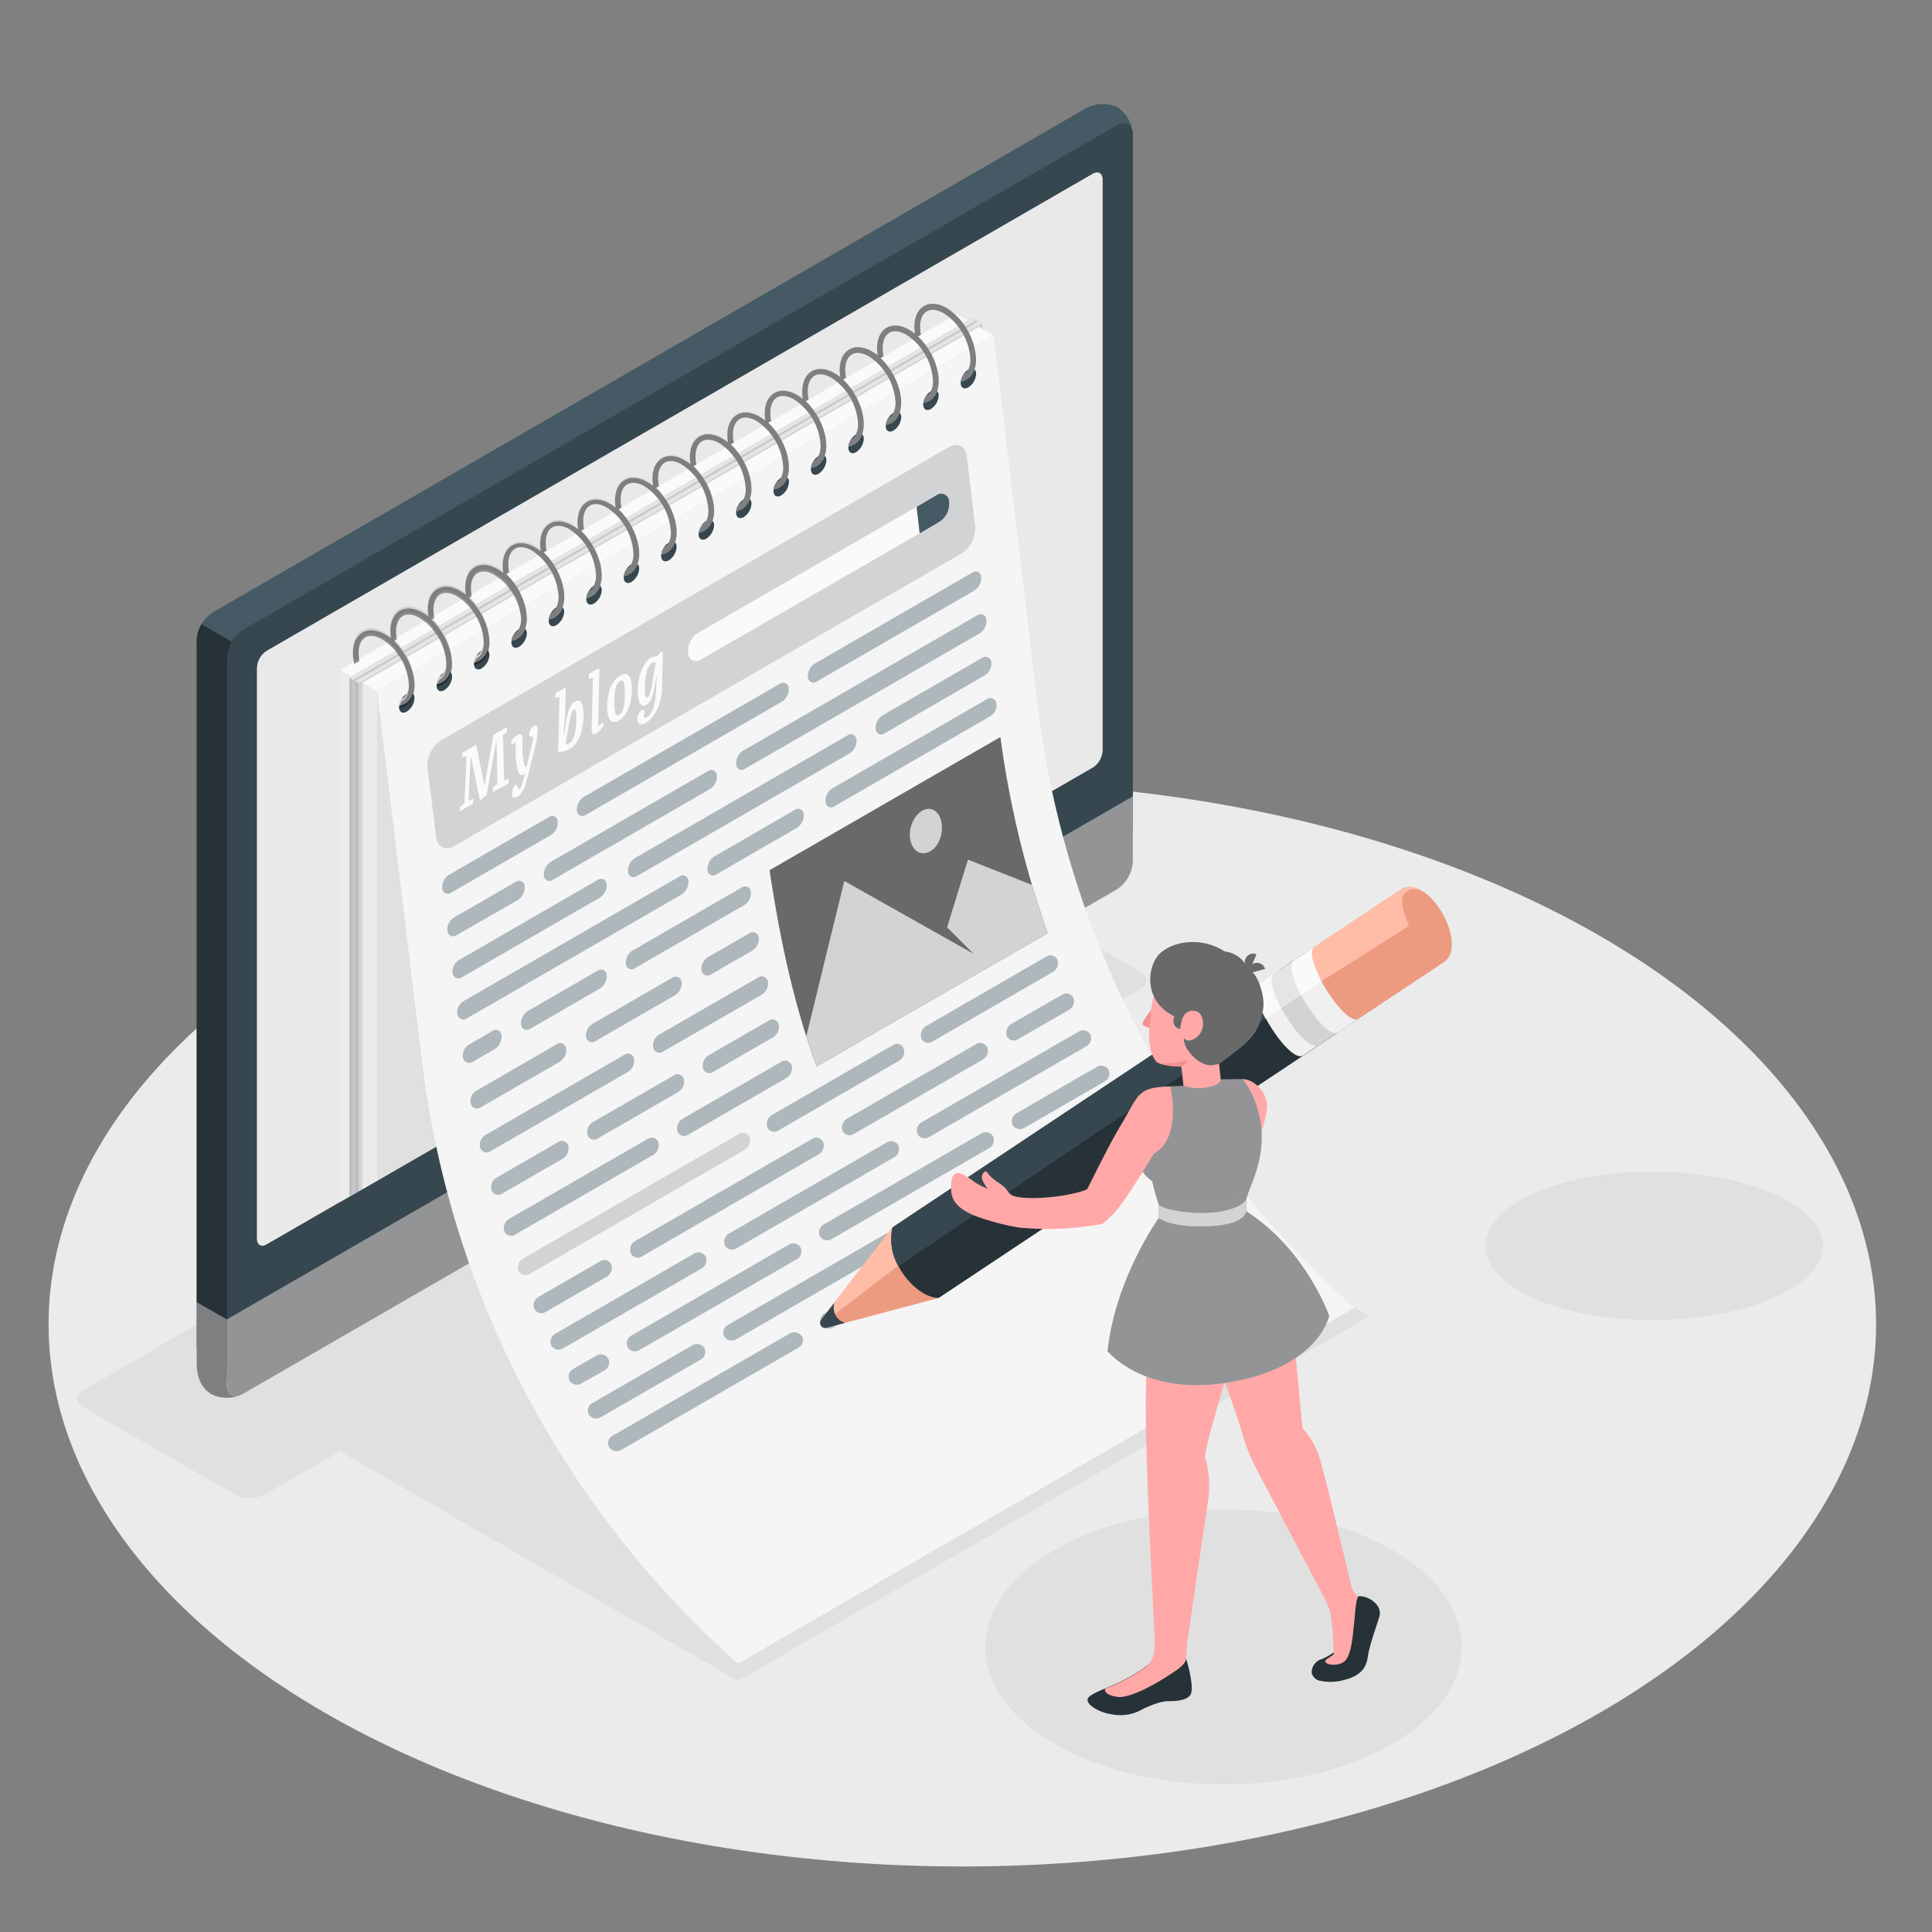 <svg xmlns="http://www.w3.org/2000/svg" viewBox="0 0 500 500"><rect x="0" y="0" width="500" height="500" fill="#808080" stroke="none"/><g id="freepik--Floor--inject-74"><g id="freepik--floor--inject-74"><ellipse id="freepik--floor--inject-74" cx="249.05" cy="342.73" rx="236.48" ry="140.31" style="fill:#ebebeb"></ellipse></g></g><g id="freepik--Shadows--inject-74"><ellipse id="freepik--Shadow--inject-74" cx="316.63" cy="426.23" rx="61.64" ry="35.59" style="opacity:0.05"></ellipse><path id="freepik--shadow--inject-74" d="M458.76,308.85c-17.35-7.5-45-7.5-61.77,0S380.22,328.5,397,336s44.42,7.5,61.77,0S476.1,316.35,458.76,308.85Z" style="opacity:0.05"></path><path id="freepik--shadow--inject-74" d="M354.43,340.63l-103-59.44L295.05,256c2.19-1.27,2.19-3.32,0-4.59l-38.93-22.48a8.83,8.83,0,0,0-8,0L21.72,359.67c-2.2,1.27-2.2,3.33,0,4.59l38.93,22.48a8.77,8.77,0,0,0,7.95,0L88,375.59,191,435Z" style="opacity:0.05"></path></g><g id="freepik--Device--inject-74"><g id="freepik--device--inject-74"><path d="M202.51,341.47,236,322.12c3.45-2,5.18-4.6,5.18-7.21s0-4.66,0-4.66l-34.72-19.58a7.35,7.35,0,0,1-3.33-5.77V243.45l-58.46,33.78v41.45a7.35,7.35,0,0,0,3.33,5.77l29.54,17C184.42,345.46,195.61,345.46,202.51,341.47Z" style="fill:#D2D3D5"></path><g style="opacity:0.4"><path d="M202.51,341.47,236,322.12c3.45-2,5.18-4.6,5.18-7.21s0-4.66,0-4.66l-34.72-19.58a7.35,7.35,0,0,1-3.33-5.77V243.45l-58.46,33.78v41.45a7.35,7.35,0,0,0,3.33,5.77l29.54,17C184.42,345.46,195.61,345.46,202.51,341.47Z"></path></g><path d="M158.68,326v4.63L148,324.45a7.38,7.38,0,0,1-3.33-5.77V277.23l11.14-6.42c.23,2.82.48,5.75.71,8.59l-7.81,4.52v32.43a7.31,7.31,0,0,0,3.33,5.77Z" style="opacity:0.2"></path><path d="M148.68,316.36a7.36,7.36,0,0,0,3.33,5.77l25.5,14.69c6.9,4,18.09,4,25,0L236,317.47c6.9-4,6.9-10.44,0-14.42l-25.52-14.7a7.36,7.36,0,0,1-3.33-5.77V250.15l-58.46,33.78Z" style="fill:#D2D3D5"></path><path d="M148.68,316.36a7.36,7.36,0,0,0,3.33,5.77l25.5,14.69c6.9,4,18.09,4,25,0L236,317.47c6.9-4,6.9-10.44,0-14.42l-25.52-14.7a7.36,7.36,0,0,1-3.33-5.77V250.15l-58.46,33.78Z" style="opacity:0.3"></path><path d="M217.26,292.27h0l-6.79-3.92a7.36,7.36,0,0,1-3.33-5.77V250.15l-58.46,33.78v32.43a7.36,7.36,0,0,0,3.33,5.77l6.67,3.85Z" style="opacity:0.1"></path><path d="M241.16,310.26v4.65c0,2.62-1.73,5.21-5.18,7.22l-33.47,19.34a25.15,25.15,0,0,1-11.93,3v-4.64a25.15,25.15,0,0,0,11.93-3L236,317.47C239.43,315.49,241.16,312.87,241.16,310.26Z" style="fill:#D2D3D5"></path><path d="M241.16,310.26v4.65c0,2.62-1.73,5.21-5.18,7.22l-33.47,19.34a25.15,25.15,0,0,1-11.93,3v-4.64a25.15,25.15,0,0,0,11.93-3L236,317.47C239.43,315.49,241.16,312.87,241.16,310.26Z" style="opacity:0.2"></path><path d="M54.82,355.48c2.16,1.24,5.77,2.13,8.07.81L289,225.77c2.3-1.33,4.17-9.36,4.17-12V34.86a8.94,8.94,0,0,0-3.91-7.07,8.94,8.94,0,0,0-8.07.15L55.08,158.46a9.22,9.22,0,0,0-4.17,7.22V348.41A8.94,8.94,0,0,0,54.82,355.48Z" style="fill:#455a64"></path><path d="M62.3,361a9.05,9.05,0,0,1-7.48-.13c-3.21-1.84-3.91-5.36-3.91-8V337l7.81,4.52v16.84C58.72,360.75,60.28,361.82,62.3,361Z" style="fill:#D2D3D5"></path><path d="M62.3,361a9.05,9.05,0,0,1-7.48-.13c-3.21-1.84-3.91-5.36-3.91-8V337l7.81,4.52v16.84C58.72,360.75,60.28,361.82,62.3,361Z" style="opacity:0.4"></path><path d="M62.89,356.28,289,225.76c2.3-1.33,4.17-9.35,4.17-12V34.85c0-2.65-1.87-3.73-4.17-2.4L62.89,163a9.2,9.2,0,0,0-4.17,7.21V352.92C58.73,355.57,60.59,357.61,62.89,356.28Z" style="fill:#37474f"></path><path d="M58.72,341.48v16.84c0,2.65,1.87,3.73,4.17,2.4L289,230.2a9.22,9.22,0,0,0,4.17-7.21V206.11Z" style="fill:#D2D3D5"></path><path d="M58.72,341.48v16.84c0,2.65,1.87,3.73,4.17,2.4L289,230.2a9.22,9.22,0,0,0,4.17-7.21V206.11Z" style="opacity:0.3"></path><path d="M66.54,320.59V172.77a5.51,5.51,0,0,1,2.5-4.32L282.81,45c1.38-.79,2.5-.15,2.5,1.45V194.28a5.51,5.51,0,0,1-2.5,4.33L69,322C67.66,322.83,66.54,322.18,66.54,320.59Z" style="fill:#D2D3D5"></path><path d="M66.54,320.59V172.77a5.51,5.51,0,0,1,2.5-4.32L282.81,45c1.38-.79,2.5-.15,2.5,1.45V194.28a5.51,5.51,0,0,1-2.5,4.33L69,322C67.66,322.83,66.54,322.18,66.54,320.59Z" style="fill:#D2D3D5"></path><path d="M66.54,320.59V172.77a5.51,5.51,0,0,1,2.5-4.32L282.81,45c1.38-.79,2.5-.15,2.5,1.45V194.28a5.51,5.51,0,0,1-2.5,4.33L69,322C67.66,322.83,66.54,322.18,66.54,320.59Z" style="fill:#fff;opacity:0.5"></path><path d="M175.92,279.8a7.62,7.62,0,0,0-3.44,6c0,2.19,1.54,3.09,3.44,2a7.6,7.6,0,0,0,3.45-6C179.37,279.59,177.83,278.7,175.92,279.8Z" style="fill:#455a64"></path><path d="M60,166.06a8.86,8.86,0,0,0-1.23,4.12v171.3L50.91,337V165.68a8.63,8.63,0,0,1,1.23-4.12Z" style="fill:#263238"></path><polygon points="251.42 83.49 91.88 175.61 91.88 308.84 91.35 309.15 90.41 309.69 88.06 311.05 88.06 173.41 247.6 81.29 250.51 82.97 251.42 83.49" style="fill:#ebebeb"></polygon><polygon points="251.42 83.49 251.42 216.74 97.6 305.54 93.79 307.74 92.84 308.29 91.9 308.82 91.88 308.84 91.88 175.61 251.42 83.49" style="fill:#f0f0f0"></polygon><polygon points="247.6 81.29 251.42 83.5 91.88 175.61 88.06 173.4 247.6 81.29" style="fill:#fafafa"></polygon><polygon points="252.79 82.73 251.42 83.52 91.88 175.63 91.35 175.94 91.35 309.15 90.41 309.69 90.41 175.4 90.96 175.08 250.51 82.97 251.86 82.19 252.79 82.73" style="fill:#D2D3D5"></polygon><polygon points="252.79 82.73 251.42 83.52 91.88 175.63 91.35 175.94 91.35 309.15 90.41 309.69 90.41 175.4 90.96 175.08 250.51 82.97 251.86 82.19 252.79 82.73" style="opacity:0.1"></polygon><path d="M251.42,83.52,91.88,175.63h0l-.53.31v133.2l.53-.31,0,0,.94-.53,1-.55,3.81-2.2,153.82-88.81,1.37-.78V82.73Z" style="fill:#D2D3D5"></path><path d="M251.42,83.52,91.88,175.63h0l-.53.31v133.2l.53-.31,0,0,.94-.53,1-.55,3.81-2.2,153.82-88.81,1.37-.78V82.73Z" style="opacity:0.05"></path><polygon points="251.86 82.19 252.79 82.73 91.34 175.94 90.41 175.4 251.86 82.19" style="fill:#D2D3D5"></polygon><polygon points="251.86 82.19 252.79 82.73 91.34 175.94 90.41 175.4 251.86 82.19" style="fill:#fff;opacity:0.4"></polygon><polygon points="254.28 83.59 252.79 84.45 251.42 85.25 204.81 112.16 92.84 176.8 92.84 308.29 91.9 308.82 91.9 176.26 251.42 84.17 252.79 83.38 253.36 83.05 254.28 83.59" style="fill:#D2D3D5"></polygon><polygon points="254.28 83.59 252.79 84.45 251.42 85.25 204.81 112.16 92.84 176.8 92.84 308.29 91.9 308.82 91.9 176.26 251.42 84.17 252.79 83.38 253.36 83.05 254.28 83.59" style="opacity:0.1"></polygon><path d="M252.79,84.45l-1.37.8-46.61,26.91-112,64.65V308.29l1-.55,3.81-2.2,153.82-88.81,1.37-.78,1.49-.86V83.59Z" style="fill:#D2D3D5"></path><polygon points="253.35 83.05 254.29 83.59 92.84 176.81 91.91 176.26 253.35 83.05" style="fill:#D2D3D5"></polygon><polygon points="253.35 83.05 254.29 83.59 92.84 176.81 91.91 176.26 253.35 83.05" style="fill:#fff;opacity:0.4"></polygon><polygon points="257.15 86.81 254.28 88.47 252.79 89.33 251.42 90.11 97.6 178.91 97.6 305.54 93.79 307.74 93.79 176.71 251.42 85.71 252.79 84.91 253.33 84.61 254.28 85.16 257.15 86.81" style="fill:#ebebeb"></polygon><polygon points="253.32 84.6 257.14 86.8 97.61 178.91 93.79 176.71 253.32 84.6" style="fill:#fafafa"></polygon><polygon points="97.61 178.91 97.61 305.52 257.15 213.41 257.14 86.81 97.61 178.91" style="fill:#e0e0e0"></polygon></g></g><g id="freepik--Notebook--inject-74"><g id="freepik--notebook--inject-74"><path d="M268.46,181.87,257.15,86.81,97.6,178.92l11.64,95.86a247.91,247.91,0,0,0,81.24,155.3l.51.46,159.55-92.11h0A247.89,247.89,0,0,1,268.46,181.87Z" style="fill:#f5f5f5"></path><path d="M105.28,179.55c1.1-.63,2-.12,2,1.15a4.41,4.41,0,0,1-2,3.46c-1.11.64-2,.12-2-1.15A4.41,4.41,0,0,1,105.28,179.55Z" style="fill:#37474f"></path><path d="M99.66,163.64c-2.17-1.26-4.25-1.44-5.86-.51s-2.49,2.82-2.49,5.33a12.24,12.24,0,0,0,.35,2.83l1.33-.77a10.51,10.51,0,0,1-.21-2.06c0-2,.63-3.4,1.76-4.06s2.68-.47,4.38.51a15.2,15.2,0,0,1,6.88,11.91,6.24,6.24,0,0,1-.56,2.76,3.14,3.14,0,0,1-1.19,1.3l-.12.06a4.18,4.18,0,0,0-.63,1.73,4.21,4.21,0,0,0,1.48-.52,4.68,4.68,0,0,0,2.07-2.61,8.14,8.14,0,0,0,.42-2.72A16.84,16.84,0,0,0,99.66,163.64Z" style="fill:#D2D3D5"></path><path d="M115,174c1.1-.64,2-.12,2,1.15a4.43,4.43,0,0,1-2,3.46c-1.11.63-2,.12-2-1.16A4.39,4.39,0,0,1,115,174Z" style="fill:#37474f"></path><path d="M109.35,158c-2.17-1.25-4.25-1.43-5.86-.5s-2.49,2.82-2.49,5.33a12.16,12.16,0,0,0,.35,2.82l1.33-.77a10.41,10.41,0,0,1-.21-2c0-2,.63-3.41,1.76-4.06s2.68-.47,4.38.51a15.19,15.19,0,0,1,6.88,11.91,6,6,0,0,1-.56,2.75,3.2,3.2,0,0,1-1.19,1.3l-.12.07a4.13,4.13,0,0,0-.63,1.73,4.21,4.21,0,0,0,1.48-.52,4.7,4.7,0,0,0,2.07-2.62,8.12,8.12,0,0,0,.42-2.71A16.84,16.84,0,0,0,109.35,158Z" style="fill:#D2D3D5"></path><path d="M124.66,168.36c1.1-.63,2-.12,2,1.15a4.41,4.41,0,0,1-2,3.46c-1.11.64-2,.12-2-1.15A4.41,4.41,0,0,1,124.66,168.36Z" style="fill:#37474f"></path><path d="M119,152.45c-2.17-1.26-4.25-1.44-5.86-.51s-2.49,2.82-2.49,5.33a12.24,12.24,0,0,0,.35,2.83l1.33-.77a10.51,10.51,0,0,1-.21-2.06c0-2,.63-3.4,1.76-4.06s2.68-.47,4.38.51a15.2,15.2,0,0,1,6.88,11.91,6.08,6.08,0,0,1-.56,2.76,3.2,3.2,0,0,1-1.19,1.3l-.12.06a4.33,4.33,0,0,0-.63,1.73,4,4,0,0,0,1.48-.52,4.71,4.71,0,0,0,2.07-2.61,8.14,8.14,0,0,0,.42-2.72A16.84,16.84,0,0,0,119,152.45Z" style="fill:#D2D3D5"></path><path d="M134.35,162.77c1.1-.64,2-.12,2,1.15a4.43,4.43,0,0,1-2,3.46c-1.1.63-2,.12-2-1.16A4.4,4.4,0,0,1,134.35,162.77Z" style="fill:#37474f"></path><path d="M128.73,146.85c-2.17-1.25-4.25-1.43-5.86-.5s-2.49,2.82-2.49,5.33a12.16,12.16,0,0,0,.35,2.82l1.33-.77a10.41,10.41,0,0,1-.21-2c0-2,.63-3.41,1.76-4.06s2.69-.47,4.38.51A15.19,15.19,0,0,1,134.87,160a6,6,0,0,1-.56,2.75,3.2,3.2,0,0,1-1.19,1.3l-.12.07a4.27,4.27,0,0,0-.63,1.73,4.21,4.21,0,0,0,1.48-.52,4.7,4.7,0,0,0,2.07-2.62,8.12,8.12,0,0,0,.42-2.71A16.84,16.84,0,0,0,128.73,146.85Z" style="fill:#D2D3D5"></path><path d="M144,157.17c1.1-.63,2-.12,2,1.15a4.41,4.41,0,0,1-2,3.46c-1.1.64-2,.12-2-1.15A4.44,4.44,0,0,1,144,157.17Z" style="fill:#37474f"></path><path d="M138.42,141.26c-2.17-1.26-4.25-1.44-5.86-.51s-2.49,2.82-2.49,5.33a12.24,12.24,0,0,0,.35,2.83l1.33-.77a10.49,10.49,0,0,1-.2-2.06c0-2,.62-3.4,1.75-4.06s2.69-.47,4.39.51a15.22,15.22,0,0,1,6.87,11.91,6.08,6.08,0,0,1-.56,2.76,3.2,3.2,0,0,1-1.19,1.3l-.12.06a4.48,4.48,0,0,0-.63,1.73,4,4,0,0,0,1.48-.52,4.71,4.71,0,0,0,2.07-2.61,8.14,8.14,0,0,0,.42-2.72A16.84,16.84,0,0,0,138.42,141.26Z" style="fill:#D2D3D5"></path><path d="M153.73,151.58c1.1-.64,2-.12,2,1.15a4.43,4.43,0,0,1-2,3.46c-1.1.63-2,.12-2-1.16A4.4,4.4,0,0,1,153.73,151.58Z" style="fill:#37474f"></path><path d="M148.11,135.66c-2.17-1.25-4.25-1.43-5.86-.5s-2.49,2.82-2.49,5.32a12.74,12.74,0,0,0,.35,2.83l1.33-.77a10.42,10.42,0,0,1-.2-2.06c0-2,.62-3.4,1.75-4s2.69-.47,4.39.51a15.2,15.2,0,0,1,6.87,11.91,6.06,6.06,0,0,1-.56,2.75,3.2,3.2,0,0,1-1.19,1.3l-.12.07a4.43,4.43,0,0,0-.63,1.73,4.34,4.34,0,0,0,1.49-.52,4.69,4.69,0,0,0,2.06-2.62,8.11,8.11,0,0,0,.43-2.71A16.85,16.85,0,0,0,148.11,135.66Z" style="fill:#D2D3D5"></path><path d="M163.42,146c1.1-.63,2-.12,2,1.15a4.41,4.41,0,0,1-2,3.46c-1.1.64-2,.12-2-1.15A4.44,4.44,0,0,1,163.42,146Z" style="fill:#37474f"></path><path d="M157.8,130.07c-2.17-1.26-4.25-1.44-5.86-.51s-2.49,2.82-2.49,5.33a12.81,12.81,0,0,0,.35,2.83l1.33-.77a11.31,11.31,0,0,1-.2-2.06c0-2,.62-3.4,1.75-4.06s2.69-.47,4.39.51a15.22,15.22,0,0,1,6.87,11.91,6.08,6.08,0,0,1-.56,2.76,3.2,3.2,0,0,1-1.19,1.3l-.12.06a4.43,4.43,0,0,0-.63,1.73,4.14,4.14,0,0,0,1.49-.52A4.7,4.7,0,0,0,165,146a8.13,8.13,0,0,0,.43-2.72A16.85,16.85,0,0,0,157.8,130.07Z" style="fill:#D2D3D5"></path><path d="M173.11,140.39c1.1-.64,2-.12,2,1.15a4.43,4.43,0,0,1-2,3.46c-1.1.63-2,.12-2-1.16A4.4,4.4,0,0,1,173.11,140.39Z" style="fill:#37474f"></path><path d="M167.49,124.47c-2.17-1.25-4.25-1.43-5.86-.5s-2.49,2.81-2.49,5.32a12.74,12.74,0,0,0,.35,2.83l1.33-.77a11.22,11.22,0,0,1-.2-2.06c0-2,.62-3.4,1.75-4s2.69-.47,4.39.51a15.2,15.2,0,0,1,6.87,11.91,6.06,6.06,0,0,1-.56,2.75,3.07,3.07,0,0,1-1.19,1.3l-.12.07a4.43,4.43,0,0,0-.63,1.73,4.34,4.34,0,0,0,1.49-.52,4.72,4.72,0,0,0,2.06-2.62,8.11,8.11,0,0,0,.43-2.71A16.85,16.85,0,0,0,167.49,124.47Z" style="fill:#D2D3D5"></path><path d="M182.8,134.79c1.1-.63,2-.12,2,1.15a4.41,4.41,0,0,1-2,3.46c-1.1.64-2,.12-2-1.15A4.44,4.44,0,0,1,182.8,134.79Z" style="fill:#37474f"></path><path d="M177.18,118.88c-2.17-1.26-4.25-1.44-5.86-.51s-2.49,2.82-2.49,5.33a12.81,12.81,0,0,0,.35,2.83l1.33-.77a11.31,11.31,0,0,1-.2-2.06c0-2,.62-3.4,1.75-4.06s2.69-.47,4.39.51a15.22,15.22,0,0,1,6.87,11.91,6,6,0,0,1-.56,2.75,3.16,3.16,0,0,1-1.19,1.31l-.12.06a4.43,4.43,0,0,0-.63,1.73,4.14,4.14,0,0,0,1.49-.52,4.7,4.7,0,0,0,2.06-2.61,8.13,8.13,0,0,0,.43-2.72A16.85,16.85,0,0,0,177.18,118.88Z" style="fill:#D2D3D5"></path><path d="M192.49,129.2c1.1-.64,2-.12,2,1.15a4.43,4.43,0,0,1-2,3.46c-1.1.63-2,.12-2-1.16A4.39,4.39,0,0,1,192.49,129.2Z" style="fill:#37474f"></path><path d="M186.87,113.28c-2.17-1.25-4.25-1.43-5.86-.5s-2.49,2.81-2.49,5.32a12.74,12.74,0,0,0,.35,2.83l1.33-.77a11.22,11.22,0,0,1-.2-2.06c0-2,.62-3.4,1.75-4s2.69-.47,4.39.51A15.2,15.2,0,0,1,193,126.47a6.06,6.06,0,0,1-.56,2.75,3.2,3.2,0,0,1-1.19,1.3l-.12.07a4.43,4.43,0,0,0-.63,1.73,4.34,4.34,0,0,0,1.49-.52,4.75,4.75,0,0,0,2.07-2.62,8.38,8.38,0,0,0,.42-2.71A16.85,16.85,0,0,0,186.87,113.28Z" style="fill:#D2D3D5"></path><path d="M202.18,123.6c1.1-.63,2-.12,2,1.15a4.41,4.41,0,0,1-2,3.46c-1.1.64-2,.12-2-1.15A4.43,4.43,0,0,1,202.18,123.6Z" style="fill:#37474f"></path><path d="M196.56,107.69c-2.17-1.26-4.25-1.44-5.85-.51s-2.5,2.82-2.5,5.33a12.81,12.81,0,0,0,.35,2.83l1.33-.77a11.31,11.31,0,0,1-.2-2.06c0-2,.62-3.4,1.75-4.06s2.69-.47,4.39.51a15.22,15.22,0,0,1,6.87,11.91,6,6,0,0,1-.56,2.75,3.1,3.1,0,0,1-1.19,1.31l-.12.06a4.43,4.43,0,0,0-.63,1.73,4.34,4.34,0,0,0,1.49-.52,4.71,4.71,0,0,0,2.07-2.61,8.14,8.14,0,0,0,.42-2.72A16.85,16.85,0,0,0,196.56,107.69Z" style="fill:#D2D3D5"></path><path d="M211.86,118c1.1-.64,2-.12,2,1.15a4.43,4.43,0,0,1-2,3.46c-1.1.63-2,.12-2-1.15A4.41,4.41,0,0,1,211.86,118Z" style="fill:#37474f"></path><path d="M206.24,102.09c-2.17-1.25-4.25-1.43-5.86-.5s-2.49,2.82-2.49,5.33a12.88,12.88,0,0,0,.35,2.83l1.33-.77a11.31,11.31,0,0,1-.2-2.06c0-2,.62-3.41,1.75-4.06s2.69-.47,4.39.51a15.22,15.22,0,0,1,6.87,11.91,6,6,0,0,1-.56,2.75,3.14,3.14,0,0,1-1.19,1.3l-.12.07a4.43,4.43,0,0,0-.63,1.73,4.34,4.34,0,0,0,1.49-.52,4.75,4.75,0,0,0,2.07-2.62,8.34,8.34,0,0,0,.42-2.71A16.87,16.87,0,0,0,206.24,102.09Z" style="fill:#D2D3D5"></path><path d="M221.55,112.41c1.1-.63,2-.12,2,1.16a4.39,4.39,0,0,1-2,3.45c-1.1.64-2,.12-2-1.15A4.43,4.43,0,0,1,221.55,112.41Z" style="fill:#37474f"></path><path d="M215.93,96.5c-2.17-1.25-4.25-1.44-5.85-.51s-2.49,2.82-2.49,5.33a12.71,12.71,0,0,0,.34,2.83l1.33-.77a11.31,11.31,0,0,1-.2-2.06c0-2,.62-3.4,1.75-4.06s2.69-.47,4.39.52a15.2,15.2,0,0,1,6.87,11.91,6.06,6.06,0,0,1-.56,2.75,3.07,3.07,0,0,1-1.19,1.3l-.12.06a4.47,4.47,0,0,0-.63,1.74,4.56,4.56,0,0,0,1.49-.52,4.74,4.74,0,0,0,2.07-2.62,8.12,8.12,0,0,0,.42-2.71A16.85,16.85,0,0,0,215.93,96.5Z" style="fill:#D2D3D5"></path><path d="M231.24,106.82c1.1-.64,2-.12,2,1.15a4.44,4.44,0,0,1-2,3.46c-1.1.63-2,.12-2-1.15A4.41,4.41,0,0,1,231.24,106.82Z" style="fill:#37474f"></path><path d="M225.63,90.9c-2.18-1.25-4.26-1.43-5.86-.5s-2.49,2.82-2.49,5.33a12.85,12.85,0,0,0,.34,2.83l1.34-.78a10.41,10.41,0,0,1-.21-2c0-2,.62-3.41,1.75-4.06s2.69-.47,4.39.51a15.23,15.23,0,0,1,6.88,11.91,6.17,6.17,0,0,1-.56,2.75,3.22,3.22,0,0,1-1.2,1.3l-.12.07a4.25,4.25,0,0,0-.62,1.73,4.36,4.36,0,0,0,1.48-.52,4.75,4.75,0,0,0,2.07-2.62,8.34,8.34,0,0,0,.42-2.71A16.87,16.87,0,0,0,225.63,90.9Z" style="fill:#D2D3D5"></path><path d="M240.93,101.22c1.1-.63,2-.12,2,1.16a4.4,4.4,0,0,1-2,3.45c-1.1.64-2,.12-2-1.15A4.43,4.43,0,0,1,240.93,101.22Z" style="fill:#37474f"></path><path d="M235.32,85.31c-2.17-1.25-4.26-1.44-5.86-.51S227,87.62,227,90.13a12.71,12.71,0,0,0,.34,2.83l1.34-.77a10.51,10.51,0,0,1-.21-2.06c0-2,.62-3.4,1.75-4.06s2.69-.47,4.39.52a15.21,15.21,0,0,1,6.88,11.91,6.2,6.2,0,0,1-.56,2.75,3.29,3.29,0,0,1-1.2,1.3l-.12.06a4.3,4.3,0,0,0-.62,1.74,4.58,4.58,0,0,0,1.48-.52,4.74,4.74,0,0,0,2.07-2.62,8.38,8.38,0,0,0,.42-2.71A16.84,16.84,0,0,0,235.32,85.31Z" style="fill:#D2D3D5"></path><path d="M250.62,95.63c1.1-.64,2-.12,2,1.15a4.44,4.44,0,0,1-2,3.46c-1.1.63-2,.12-2-1.15A4.41,4.41,0,0,1,250.62,95.63Z" style="fill:#37474f"></path><path d="M245,79.71c-2.17-1.25-4.26-1.43-5.86-.5s-2.49,2.82-2.49,5.33a12.31,12.31,0,0,0,.35,2.83l1.33-.78a10.41,10.41,0,0,1-.21-2c0-2,.62-3.41,1.75-4.06s2.69-.47,4.39.51a15.23,15.23,0,0,1,6.88,11.91,6.17,6.17,0,0,1-.56,2.75,3.16,3.16,0,0,1-1.2,1.3l-.12.07a4.25,4.25,0,0,0-.62,1.73,4.36,4.36,0,0,0,1.48-.52,4.7,4.7,0,0,0,2.07-2.62,8.08,8.08,0,0,0,.42-2.71A16.84,16.84,0,0,0,245,79.71Z" style="fill:#D2D3D5"></path><path d="M245,79.71c-2.17-1.25-4.26-1.43-5.86-.5s-2.49,2.82-2.49,5.33a11.26,11.26,0,0,0,.16,1.81,13,13,0,0,0-1.5-1c-2.18-1.25-4.26-1.44-5.86-.51S227,87.62,227,90.13a11.49,11.49,0,0,0,.16,1.82,12,12,0,0,0-1.5-1c-2.18-1.25-4.26-1.43-5.86-.5s-2.49,2.82-2.49,5.33a11.26,11.26,0,0,0,.16,1.81,12.31,12.31,0,0,0-1.51-1c-2.17-1.25-4.25-1.44-5.85-.51s-2.49,2.82-2.49,5.33a11.49,11.49,0,0,0,.16,1.82,11.38,11.38,0,0,0-1.51-1c-2.17-1.25-4.25-1.43-5.86-.5s-2.49,2.82-2.49,5.33a11.28,11.28,0,0,0,.17,1.8,11.12,11.12,0,0,0-1.5-1c-2.17-1.26-4.25-1.44-5.85-.51s-2.5,2.82-2.5,5.33a11.29,11.29,0,0,0,.17,1.81,12.31,12.31,0,0,0-1.51-1c-2.17-1.25-4.25-1.43-5.86-.5s-2.49,2.81-2.49,5.32a11.52,11.52,0,0,0,.17,1.82,10.43,10.43,0,0,0-1.51-1c-2.17-1.26-4.25-1.44-5.86-.51s-2.49,2.82-2.49,5.33a11.29,11.29,0,0,0,.17,1.81,12.31,12.31,0,0,0-1.51-1c-2.17-1.25-4.25-1.43-5.86-.5s-2.49,2.81-2.49,5.32a11.42,11.42,0,0,0,.17,1.82,11.29,11.29,0,0,0-1.51-1c-2.17-1.26-4.25-1.44-5.86-.51s-2.49,2.82-2.49,5.33a11.29,11.29,0,0,0,.17,1.81,12.31,12.31,0,0,0-1.51-1c-2.17-1.25-4.25-1.43-5.86-.5s-2.49,2.82-2.49,5.32a11.42,11.42,0,0,0,.17,1.82,11.29,11.29,0,0,0-1.51-1c-2.17-1.26-4.25-1.44-5.86-.51s-2.49,2.82-2.49,5.33a11.29,11.29,0,0,0,.17,1.81,12.31,12.31,0,0,0-1.51-1c-2.17-1.25-4.25-1.43-5.86-.5s-2.49,2.82-2.49,5.33a11.4,11.4,0,0,0,.17,1.81,11.29,11.29,0,0,0-1.51-1c-2.17-1.26-4.25-1.44-5.86-.51s-2.49,2.82-2.49,5.33a11.29,11.29,0,0,0,.17,1.81,12.31,12.31,0,0,0-1.51-1c-2.17-1.25-4.25-1.43-5.86-.5s-2.49,2.82-2.49,5.33a11.4,11.4,0,0,0,.17,1.81,11.29,11.29,0,0,0-1.51-1c-2.17-1.26-4.25-1.44-5.86-.51s-2.49,2.82-2.49,5.33a12.24,12.24,0,0,0,.35,2.83l1.33-.77a10.51,10.51,0,0,1-.21-2.06c0-2,.63-3.4,1.76-4.06s2.68-.47,4.38.51a15.2,15.2,0,0,1,6.88,11.91,6.24,6.24,0,0,1-.56,2.76,3.14,3.14,0,0,1-1.19,1.3l-.12.06a4.18,4.18,0,0,0-.63,1.73,4.21,4.21,0,0,0,1.48-.52,4.68,4.68,0,0,0,2.07-2.61,8.14,8.14,0,0,0,.42-2.72c0-3.93-2.24-8.56-5.33-11.47l.74-.43a10.41,10.41,0,0,1-.21-2c0-2,.63-3.41,1.76-4.06s2.68-.47,4.38.51a15.19,15.19,0,0,1,6.88,11.91,6,6,0,0,1-.56,2.75,3.2,3.2,0,0,1-1.19,1.3l-.12.07a4.13,4.13,0,0,0-.63,1.73,4.21,4.21,0,0,0,1.48-.52,4.7,4.7,0,0,0,2.07-2.62,8.12,8.12,0,0,0,.42-2.71c0-3.93-2.24-8.57-5.33-11.47l.74-.43a10.51,10.51,0,0,1-.21-2.06c0-2,.63-3.4,1.76-4.06s2.68-.47,4.38.51a15.2,15.2,0,0,1,6.88,11.91,6.08,6.08,0,0,1-.56,2.76,3.2,3.2,0,0,1-1.19,1.3l-.12.06a4.27,4.27,0,0,0-.63,1.73,4,4,0,0,0,1.48-.52,4.71,4.71,0,0,0,2.07-2.61,8.14,8.14,0,0,0,.42-2.72c0-3.93-2.24-8.56-5.33-11.47l.74-.43a10.41,10.41,0,0,1-.21-2c0-2,.63-3.41,1.76-4.06s2.69-.47,4.38.51A15.19,15.19,0,0,1,134.87,160a6,6,0,0,1-.56,2.75,3.2,3.2,0,0,1-1.19,1.3l-.12.07a4.27,4.27,0,0,0-.63,1.73,4.21,4.21,0,0,0,1.48-.52,4.7,4.7,0,0,0,2.07-2.62,8.12,8.12,0,0,0,.42-2.71c0-3.93-2.24-8.57-5.33-11.47l.74-.43a10.49,10.49,0,0,1-.2-2.06c0-2,.62-3.4,1.75-4.06s2.69-.47,4.38.51a15.2,15.2,0,0,1,6.88,11.91,6.08,6.08,0,0,1-.56,2.76,3.2,3.2,0,0,1-1.19,1.3l-.12.06a4.43,4.43,0,0,0-.63,1.73,4.14,4.14,0,0,0,1.49-.52,4.74,4.74,0,0,0,2.06-2.61,8.13,8.13,0,0,0,.43-2.72c0-3.93-2.25-8.56-5.34-11.47l.74-.43a10.42,10.42,0,0,1-.2-2.06c0-2,.62-3.4,1.75-4s2.69-.47,4.39.51a15.2,15.2,0,0,1,6.87,11.91,6.06,6.06,0,0,1-.56,2.75,3.2,3.2,0,0,1-1.19,1.3l-.12.07a4.43,4.43,0,0,0-.63,1.73,4.34,4.34,0,0,0,1.49-.52,4.69,4.69,0,0,0,2.06-2.62,8.11,8.11,0,0,0,.43-2.71c0-3.93-2.25-8.57-5.34-11.47l.74-.43a11.31,11.31,0,0,1-.2-2.06c0-2,.62-3.4,1.75-4.06s2.69-.47,4.39.51a15.22,15.22,0,0,1,6.87,11.91,6.08,6.08,0,0,1-.56,2.76,3.2,3.2,0,0,1-1.19,1.3l-.12.06a4.43,4.43,0,0,0-.63,1.73,4.14,4.14,0,0,0,1.49-.52A4.7,4.7,0,0,0,165,146a8.13,8.13,0,0,0,.43-2.72c0-3.93-2.25-8.56-5.34-11.47l.74-.43a11.22,11.22,0,0,1-.2-2.06c0-2,.62-3.4,1.75-4s2.69-.47,4.39.51a15.2,15.2,0,0,1,6.87,11.91,6.06,6.06,0,0,1-.56,2.75,3.07,3.07,0,0,1-1.19,1.3l-.12.07a4.43,4.43,0,0,0-.63,1.73,4.34,4.34,0,0,0,1.49-.52,4.72,4.72,0,0,0,2.06-2.62,8.11,8.11,0,0,0,.43-2.71c0-3.93-2.25-8.57-5.34-11.47l.74-.43a11.31,11.31,0,0,1-.2-2.06c0-2,.62-3.4,1.75-4.06s2.69-.47,4.39.51a15.22,15.22,0,0,1,6.87,11.91,6,6,0,0,1-.56,2.75,3.16,3.16,0,0,1-1.19,1.31l-.12.06a4.43,4.43,0,0,0-.63,1.73,4.14,4.14,0,0,0,1.49-.52,4.7,4.7,0,0,0,2.06-2.61,8.13,8.13,0,0,0,.43-2.72c0-3.93-2.25-8.56-5.34-11.47l.74-.43a11.22,11.22,0,0,1-.2-2.06c0-2,.62-3.4,1.75-4s2.69-.47,4.39.51A15.2,15.2,0,0,1,193,126.47a6.06,6.06,0,0,1-.56,2.75,3.2,3.2,0,0,1-1.19,1.3l-.12.07a4.43,4.43,0,0,0-.63,1.73,4.34,4.34,0,0,0,1.49-.52,4.75,4.75,0,0,0,2.07-2.62,8.38,8.38,0,0,0,.42-2.71c0-3.93-2.25-8.57-5.34-11.47l.74-.43a11.31,11.31,0,0,1-.2-2.06c0-2,.62-3.4,1.75-4.06s2.69-.47,4.39.51a15.22,15.22,0,0,1,6.87,11.91,6,6,0,0,1-.56,2.75,3.1,3.1,0,0,1-1.19,1.31l-.12.06a4.43,4.43,0,0,0-.63,1.73,4.34,4.34,0,0,0,1.49-.52,4.71,4.71,0,0,0,2.07-2.61,8.14,8.14,0,0,0,.42-2.72c0-3.93-2.25-8.57-5.34-11.47l.73-.42a11.31,11.31,0,0,1-.2-2.06c0-2,.62-3.41,1.75-4.06s2.69-.47,4.39.51a15.22,15.22,0,0,1,6.87,11.91,6,6,0,0,1-.56,2.75,3.14,3.14,0,0,1-1.19,1.3l-.12.07a4.43,4.43,0,0,0-.63,1.73,4.34,4.34,0,0,0,1.49-.52,4.75,4.75,0,0,0,2.07-2.62,8.34,8.34,0,0,0,.42-2.71c0-3.93-2.25-8.57-5.34-11.47l.74-.43a11.31,11.31,0,0,1-.2-2.06c0-2,.62-3.4,1.75-4.06s2.69-.47,4.39.52a15.2,15.2,0,0,1,6.87,11.91,6.06,6.06,0,0,1-.56,2.75,3.07,3.07,0,0,1-1.19,1.3l-.12.06a4.47,4.47,0,0,0-.63,1.74,4.56,4.56,0,0,0,1.49-.52,4.74,4.74,0,0,0,2.07-2.62,8.12,8.12,0,0,0,.42-2.71c0-3.94-2.25-8.57-5.34-11.47l.75-.44a10.41,10.41,0,0,1-.21-2c0-2,.62-3.41,1.75-4.06s2.69-.47,4.39.51a15.23,15.23,0,0,1,6.88,11.91,6.17,6.17,0,0,1-.56,2.75,3.22,3.22,0,0,1-1.2,1.3l-.12.07a4.25,4.25,0,0,0-.62,1.73,4.36,4.36,0,0,0,1.48-.52,4.75,4.75,0,0,0,2.07-2.62,8.34,8.34,0,0,0,.42-2.71c0-3.93-2.25-8.57-5.34-11.47l.75-.43a10.51,10.51,0,0,1-.21-2.06c0-2,.62-3.4,1.75-4.06s2.69-.47,4.39.52a15.21,15.21,0,0,1,6.88,11.91,6.2,6.2,0,0,1-.56,2.75,3.29,3.29,0,0,1-1.2,1.3l-.12.06a4.3,4.3,0,0,0-.62,1.74,4.58,4.58,0,0,0,1.48-.52,4.74,4.74,0,0,0,2.07-2.62,8.38,8.38,0,0,0,.42-2.71c0-3.94-2.25-8.57-5.34-11.48l.75-.43a10.41,10.41,0,0,1-.21-2c0-2,.62-3.41,1.75-4.06s2.69-.47,4.39.51a15.23,15.23,0,0,1,6.88,11.91,6.17,6.17,0,0,1-.56,2.75,3.16,3.16,0,0,1-1.2,1.3l-.12.07a4.25,4.25,0,0,0-.62,1.73,4.36,4.36,0,0,0,1.48-.52,4.7,4.7,0,0,0,2.07-2.62,8.08,8.08,0,0,0,.42-2.71A16.84,16.84,0,0,0,245,79.71Z" style="opacity:0.4"></path><path d="M114.22,191.54,245.5,115.75c2.29-1.32,4.4-.27,4.71,2.36l2.18,18a7.87,7.87,0,0,1-3.58,7.15L117.58,218.94c-2.29,1.32-4.41.26-4.73-2.36l-2.2-17.89A7.84,7.84,0,0,1,114.22,191.54Z" style="fill:#D2D3D5"></path><path d="M125.93,205.81l-1.73,1.36-2.39-11.59-.53,11.56,1.23-.41-.08,1.23L119,210l.08-1.24,1.13-.94.54-12.15-1.15.3.08-1.19,3.56-2.05,2.13,10.62,2.37-13.22,3.53-2-.08,1.24-1,.86.27,11.72,1.21-.42-.08,1.23L127.53,205l.08-1.23,1.13-.93-.24-11.4Z" style="fill:#fafafa"></path><path d="M133.81,206.24c-.77.44-1.29.13-1.29-.78a2.87,2.87,0,0,1,1.17-2.49l.18.59c.13.41.27.75.61.55s.55-.82.77-1.69l.57-2.19-.36.21c-.55.32-.91.12-1.25-.53a15.19,15.19,0,0,1-.74-5.71v-1.61c0-.45-.1-.54-.3-.42a3.7,3.7,0,0,0-.7.68l-.22-1a6.68,6.68,0,0,1,1.74-1.68c.94-.54,1.23.12,1.23,1.24,0,.48,0,1,0,1.6a17,17,0,0,0,.51,5c.16.52.34.5.53.39l.06,0,1.47-6.35c.29-1.24.14-1.45-.32-1.44H137a2.76,2.76,0,0,1,1.07-2.72c.68-.39,1.12,0,1.12,1.18a25.19,25.19,0,0,1-.92,5.08l-1.74,7C135.9,203.51,135.31,205.37,133.81,206.24Z" style="fill:#fafafa"></path><path d="M144.45,194.55l.35-14.15-1.1.19.08-1.19L146.2,178l.22.1-.17,7.1-.41,5.21.11,0,.51-3.21c.52-3.29,1.1-4.89,2.42-5.65,1.48-.86,2.14.6,2.14,3.39,0,4.41-1.45,7.66-3.6,8.9A5.05,5.05,0,0,1,144.45,194.55Zm2.45-5-.52,3a1.18,1.18,0,0,0,1-.19c1.28-.74,1.77-3.65,1.77-6.21,0-1.3,0-2.9-.63-2.54S147.59,185.52,146.9,189.54Z" style="fill:#fafafa"></path><path d="M152.32,175.62l.11-1.21L154.9,173l.22.11-.3,13.93c0,.58.05.86.36.68a2.67,2.67,0,0,0,.72-.89l.32.84a6,6,0,0,1-1.83,2.15c-.85.5-1.33.08-1.29-1.45l.34-12.94Z" style="fill:#fafafa"></path><path d="M160.54,174.81c2.07-1.2,3,.46,3,3.61s-1,6.67-3.41,8.07c-1.95,1.12-3-.34-3-3.54S158,176.27,160.54,174.81Zm1.17,4.65c0-2.3-.22-3.8-1.25-3.21-1.27.73-1.47,3.28-1.47,5.65s.28,3.67,1.27,3.1C161.47,184.3,161.71,182,161.71,179.46Z" style="fill:#fafafa"></path><path d="M169.89,175l-.29,1.76c-.59,3.56-1.1,4.91-2.3,5.6-1.56.9-2.24-.82-2.24-3.34,0-4,1.31-7.55,3.32-8.71a3.32,3.32,0,0,1,1.69-.47l.92-1.06.55-.1-.22,9.37c-.09,3.56-1.42,7.4-4.14,9-1.09.63-2.23.61-2.23-.93a2.57,2.57,0,0,1,1-2.2.74.74,0,0,1,.91.07l-.13.62c-.22,1.06-.07,1.4.65,1,1.43-.82,2.19-3.16,2.36-6.5l.22-4.09Zm-.65-.72.47-2.83a1.15,1.15,0,0,0-1,.17c-1.29.74-1.8,3.47-1.8,6.37,0,1.88.08,2.83.69,2.48S168.49,178.85,169.24,174.25Z" style="fill:#fafafa"></path><path d="M245.61,129.88l0,.21a5.49,5.49,0,0,1-2.51,5l-61.72,35.6A2.05,2.05,0,0,1,178.1,169l0-.18a5.52,5.52,0,0,1,2.5-5l61.73-35.63A2.05,2.05,0,0,1,245.61,129.88Z" style="fill:#fafafa"></path><path d="M238,138.05l5.12-3a5.49,5.49,0,0,0,2.51-5l0-.21a2.05,2.05,0,0,0-3.3-1.66l-5.12,3Z" style="fill:#455a64"></path><path d="M144.34,212.61a3.87,3.87,0,0,1-1.8,3.51L116.8,231a1.45,1.45,0,0,1-2.35-1.12,3.85,3.85,0,0,1,1.79-3.51L142,211.49A1.44,1.44,0,0,1,144.34,212.61Z" style="fill:#455a64;opacity:0.4"></path><path d="M204.12,178.1a3.88,3.88,0,0,1-1.8,3.51l-50.67,29.25a1.45,1.45,0,0,1-2.35-1.12,3.87,3.87,0,0,1,1.8-3.51L201.77,177A1.45,1.45,0,0,1,204.12,178.1Z" style="fill:#455a64;opacity:0.4"></path><path d="M252.12,152.86l-40.69,23.49a1.45,1.45,0,0,1-2.35-1.12,3.87,3.87,0,0,1,1.8-3.51l40.71-23.51a1.44,1.44,0,0,1,2.34,1.13A3.9,3.9,0,0,1,252.12,152.86Z" style="fill:#455a64;opacity:0.4"></path><path d="M135.79,229.42a3.87,3.87,0,0,1-1.8,3.51L118.2,242a1.49,1.49,0,0,1-2.42-1.08,3.74,3.74,0,0,1,1.73-3.48l15.92-9.18A1.45,1.45,0,0,1,135.79,229.42Z" style="fill:#455a64;opacity:0.4"></path><path d="M185.54,200.69a3.88,3.88,0,0,1-1.79,3.51L143.1,227.67a1.44,1.44,0,0,1-2.35-1.12,3.88,3.88,0,0,1,1.79-3.51l40.64-23.46A1.45,1.45,0,0,1,185.54,200.69Z" style="fill:#455a64;opacity:0.4"></path><path d="M253.52,163.92l-60.66,35a1.45,1.45,0,0,1-2.36-1.13,3.89,3.89,0,0,1,1.8-3.51l60.56-35a1.49,1.49,0,0,1,2.41,1.09A3.74,3.74,0,0,1,253.52,163.92Z" style="fill:#455a64;opacity:0.4"></path><path d="M157,228.81a3.88,3.88,0,0,1-1.8,3.52l-35.59,20.55a1.54,1.54,0,0,1-2.48-1,3.53,3.53,0,0,1,1.66-3.43l35.86-20.71A1.45,1.45,0,0,1,157,228.81Z" style="fill:#455a64;opacity:0.4"></path><path d="M221.66,191.45a3.86,3.86,0,0,1-1.79,3.52l-55,31.74a1.45,1.45,0,0,1-2.35-1.12,3.89,3.89,0,0,1,1.8-3.52l55-31.74A1.45,1.45,0,0,1,221.66,191.45Z" style="fill:#455a64;opacity:0.4"></path><path d="M254.88,174.76l-25.9,15a1.45,1.45,0,0,1-2.36-1.12,3.9,3.9,0,0,1,1.8-3.52l25.67-14.82a1.54,1.54,0,0,1,2.47,1.06A3.58,3.58,0,0,1,254.88,174.76Z" style="fill:#455a64;opacity:0.4"></path><path d="M178.16,228a3.85,3.85,0,0,1-1.79,3.51l-55.47,32a1.59,1.59,0,0,1-2.54-1,3.4,3.4,0,0,1,1.6-3.41l55.84-32.24A1.45,1.45,0,0,1,178.16,228Z" style="fill:#455a64;opacity:0.4"></path><path d="M208,210.75a3.86,3.86,0,0,1-1.79,3.51l-20.76,12a1.44,1.44,0,0,1-2.35-1.12,3.86,3.86,0,0,1,1.79-3.51l20.75-12A1.45,1.45,0,0,1,208,210.75Z" style="fill:#455a64;opacity:0.4"></path><path d="M256.22,185.4,216,208.64a1.45,1.45,0,0,1-2.35-1.12,3.87,3.87,0,0,1,1.79-3.52l39.9-23a1.58,1.58,0,0,1,2.53,1A3.44,3.44,0,0,1,256.22,185.4Z" style="fill:#455a64;opacity:0.4"></path><path d="M129.78,268a3.78,3.78,0,0,1-1.75,3.5l-5.59,3.23a1.66,1.66,0,0,1-2.62-1,3.26,3.26,0,0,1,1.53-3.37l6-3.49A1.48,1.48,0,0,1,129.78,268Z" style="fill:#455a64;opacity:0.4"></path><path d="M157,252.34a3.76,3.76,0,0,1-1.74,3.49l-18,10.4a1.48,1.48,0,0,1-2.41-1.09,3.76,3.76,0,0,1,1.75-3.49l18-10.41A1.47,1.47,0,0,1,157,252.34Z" style="fill:#455a64;opacity:0.4"></path><path d="M194.33,230.76a3.68,3.68,0,0,1-1.71,3.47l-28.26,16.31a1.49,1.49,0,0,1-2.41-1.09A3.76,3.76,0,0,1,163.7,246l28.21-16.28A1.5,1.5,0,0,1,194.33,230.76Z" style="fill:#455a64;opacity:0.4"></path><path d="M146.52,271.34a3.52,3.52,0,0,1-1.65,3.43L124.5,286.53a1.71,1.71,0,0,1-2.68-.93,3.11,3.11,0,0,1,1.47-3.32l20.74-12A1.55,1.55,0,0,1,146.52,271.34Z" style="fill:#455a64;opacity:0.4"></path><path d="M176.39,254.1a3.5,3.5,0,0,1-1.64,3.42l-12.7,7.33-7.87,4.54a1.56,1.56,0,0,1-2.51-1,3.53,3.53,0,0,1,1.66-3.43l20.57-11.88A1.55,1.55,0,0,1,176.39,254.1Z" style="fill:#455a64;opacity:0.4"></path><path d="M196.35,242.57a3.52,3.52,0,0,1-1.64,3.43l-10.66,6.15a1.56,1.56,0,0,1-2.5-1,3.51,3.51,0,0,1,1.66-3.43l10.66-6.15A1.54,1.54,0,0,1,196.35,242.57Z" style="fill:#455a64;opacity:0.4"></path><path d="M164.08,274a3.29,3.29,0,0,1-1.54,3.38L127,297.91a1.79,1.79,0,0,1-2.75-.89,3,3,0,0,1,1.4-3.29l35.81-20.68A1.63,1.63,0,0,1,164.08,274Z" style="fill:#455a64;opacity:0.4"></path><path d="M198.74,254a3.34,3.34,0,0,1-1.56,3.39l-25.55,14.75a1.64,1.64,0,0,1-2.6-1,3.32,3.32,0,0,1,1.56-3.39L196.17,253A1.62,1.62,0,0,1,198.74,254Z" style="fill:#455a64;opacity:0.4"></path><path d="M147.08,296.55a3.1,3.1,0,0,1-1.45,3.32l-15.63,9a1.84,1.84,0,0,1-2.8-.86,2.84,2.84,0,0,1,1.34-3.25l15.86-9.16A1.72,1.72,0,0,1,147.08,296.55Z" style="fill:#455a64;opacity:0.4"></path><path d="M175.52,282.61l-20.78,12a1.74,1.74,0,0,1-2.71-.92,3.12,3.12,0,0,1,1.47-3.33l20.8-12a1.71,1.71,0,0,1,2.67.93A3.09,3.09,0,0,1,175.52,282.61Z" style="fill:#455a64;opacity:0.4"></path><path d="M201.54,265.11a3.13,3.13,0,0,1-1.46,3.33l-15.46,8.92a1.73,1.73,0,0,1-2.7-.92,3.12,3.12,0,0,1,1.47-3.33l15.49-8.94A1.7,1.7,0,0,1,201.54,265.11Z" style="fill:#455a64;opacity:0.4"></path><path d="M170.38,295.64a2.91,2.91,0,0,1-1.37,3.27l-35.62,20.57a1.93,1.93,0,0,1-2.88-.83,2.74,2.74,0,0,1,1.28-3.22l35.81-20.67A1.81,1.81,0,0,1,170.38,295.64Z" style="fill:#455a64;opacity:0.4"></path><path d="M204.87,275.72a2.86,2.86,0,0,1-1.33,3.25l-25.43,14.68a1.82,1.82,0,0,1-2.78-.87,2.9,2.9,0,0,1,1.37-3.27l25.39-14.66A1.82,1.82,0,0,1,204.87,275.72Z" style="fill:#455a64;opacity:0.4"></path><path d="M194,294.35a2.76,2.76,0,0,1-1.29,3.22l-55.6,32.1a2,2,0,0,1-2.93-.78,2.61,2.61,0,0,1,1.21-3.18l55.75-32.19A1.9,1.9,0,0,1,194,294.35Z" style="fill:#D2D3D5"></path><path d="M233.89,271.34a2.74,2.74,0,0,1-1.28,3.22l-31.15,18a1.92,1.92,0,0,1-2.87-.83,2.74,2.74,0,0,1,1.28-3.22l31.16-18A1.9,1.9,0,0,1,233.89,271.34Z" style="fill:#455a64;opacity:0.4"></path><path d="M272.47,251.55l-31.15,18a1.92,1.92,0,0,1-2.87-.82,2.74,2.74,0,0,1,1.28-3.22l31-17.92a2,2,0,0,1,2.92.79A2.64,2.64,0,0,1,272.47,251.55Z" style="fill:#455a64;opacity:0.4"></path><path d="M158.21,327.24a2.61,2.61,0,0,1-1.2,3.17l-15.72,9.08a2.08,2.08,0,0,1-3-.75,2.5,2.5,0,0,1,1.14-3.14l15.85-9.15A2,2,0,0,1,158.21,327.24Z" style="fill:#455a64;opacity:0.4"></path><path d="M213.05,295.58a2.63,2.63,0,0,1-1.22,3.18L166.22,325.1a2,2,0,0,1-3-.78,2.63,2.63,0,0,1,1.22-3.18l45.65-26.35A2,2,0,0,1,213.05,295.58Z" style="fill:#455a64;opacity:0.4"></path><path d="M255.51,271.07a2.63,2.63,0,0,1-1.22,3.18L221,293.45a2,2,0,0,1-2.94-.79,2.66,2.66,0,0,1,1.23-3.19l33.26-19.2A2,2,0,0,1,255.51,271.07Z" style="fill:#455a64;opacity:0.4"></path><path d="M276.61,261.37l-13.1,7.56a2,2,0,0,1-2.95-.77,2.66,2.66,0,0,1,1.23-3.19l13-7.5a2.06,2.06,0,0,1,3,.75A2.54,2.54,0,0,1,276.61,261.37Z" style="fill:#455a64;opacity:0.4"></path><path d="M182.61,325.19a2.48,2.48,0,0,1-1.12,3.13l-35.74,20.62a2.16,2.16,0,0,1-3.06-.71,2.4,2.4,0,0,1,1.08-3.1l35.81-20.67A2.11,2.11,0,0,1,182.61,325.19Z" style="fill:#455a64;opacity:0.4"></path><path d="M232.48,296.4a2.48,2.48,0,0,1-1.12,3.13l-40.75,23.52a2.12,2.12,0,0,1-3-.73,2.45,2.45,0,0,1,1.12-3.12l40.75-23.53A2.12,2.12,0,0,1,232.48,296.4Z" style="fill:#455a64;opacity:0.4"></path><path d="M281.07,270.82l-40.6,23.44a2.11,2.11,0,0,1-3-.73,2.46,2.46,0,0,1,1.12-3.13L279.12,267a2.14,2.14,0,0,1,3.05.72A2.42,2.42,0,0,1,281.07,270.82Z" style="fill:#455a64;opacity:0.4"></path><path d="M157.41,351.58a2.37,2.37,0,0,1-1,3.09L150.53,358a2.26,2.26,0,0,1-3.13-.67,2.31,2.31,0,0,1,1-3.07l5.89-3.4A2.22,2.22,0,0,1,157.41,351.58Z" style="fill:#455a64;opacity:0.4"></path><path d="M207.19,322.84a2.34,2.34,0,0,1-1.05,3.08l-40.6,23.45a2.22,2.22,0,0,1-3.1-.69,2.35,2.35,0,0,1,1.05-3.09l40.6-23.44A2.21,2.21,0,0,1,207.19,322.84Z" style="fill:#455a64;opacity:0.4"></path><path d="M257,294.07a2.34,2.34,0,0,1-1.05,3.08l-40.66,23.48a2.21,2.21,0,0,1-3.1-.69,2.35,2.35,0,0,1,1.05-3.09l40.66-23.48A2.21,2.21,0,0,1,257,294.07Z" style="fill:#455a64;opacity:0.4"></path><path d="M285.85,279.91l-20.68,11.94a2.22,2.22,0,0,1-3.1-.69,2.37,2.37,0,0,1,1.05-3.09l20.65-11.91a2.23,2.23,0,0,1,3.11.68A2.31,2.31,0,0,1,285.85,279.91Z" style="fill:#455a64;opacity:0.4"></path><path d="M182.31,348.87a2.24,2.24,0,0,1-1,3l-25.74,14.86a2.35,2.35,0,0,1-3.19-.63,2.21,2.21,0,0,1,.95-3l25.79-14.89A2.32,2.32,0,0,1,182.31,348.87Z" style="fill:#455a64;opacity:0.4"></path><path d="M232.17,320.08a2.26,2.26,0,0,1-1,3.05L190.6,346.56a2.3,2.3,0,0,1-3.16-.65,2.27,2.27,0,0,1,1-3.05L229,319.44A2.32,2.32,0,0,1,232.17,320.08Z" style="fill:#455a64;opacity:0.4"></path><path d="M290.91,288.65l-50.45,29.13a2.29,2.29,0,0,1-3.16-.66,2.26,2.26,0,0,1,1-3.05L288.7,285a2.34,2.34,0,0,1,3.18.64A2.23,2.23,0,0,1,290.91,288.65Z" style="fill:#455a64;opacity:0.4"></path><path d="M207.52,345.79a2.15,2.15,0,0,1-.91,3l-45.69,26.38a2.46,2.46,0,0,1-3.26-.6,2.12,2.12,0,0,1,.88-3l45.73-26.4A2.43,2.43,0,0,1,207.52,345.79Z" style="fill:#455a64;opacity:0.4"></path><path d="M257.3,317.05a2.16,2.16,0,0,1-.91,3l-40.57,23.42a2.42,2.42,0,0,1-3.24-.61,2.14,2.14,0,0,1,.9-3l40.58-23.42A2.42,2.42,0,0,1,257.3,317.05Z" style="fill:#455a64;opacity:0.4"></path><path d="M296.24,297.05,265.6,314.73a2.41,2.41,0,0,1-3.23-.61,2.15,2.15,0,0,1,.91-3l30.61-17.67a2.43,2.43,0,0,1,3.25.61A2.14,2.14,0,0,1,296.24,297.05Z" style="fill:#455a64;opacity:0.4"></path><path d="M271.14,241.51,211.34,276c-.3-.78-.57-1.57-.85-2.35-.08-.22-.16-.45-.23-.67l-.81-2.37c-.27-.8-.53-1.59-.78-2.4-4.12-12.93-7.11-27.06-9.5-43l59.73-34.46A250.82,250.82,0,0,0,267.07,229c.37,1.24.74,2.46,1.13,3.67.32,1,.64,2,1,3.05Q270.13,238.66,271.14,241.51Z" style="fill:#D2D3D5"></path><path d="M271.14,241.51,211.34,276c-.3-.78-.57-1.57-.85-2.35-.08-.22-.16-.45-.23-.67l-.81-2.37c-.27-.8-.53-1.59-.78-2.4-4.12-12.93-7.11-27.06-9.5-43l59.73-34.46A250.82,250.82,0,0,0,267.07,229c.37,1.24.74,2.46,1.13,3.67.32,1,.64,2,1,3.05Q270.13,238.66,271.14,241.51Z" style="opacity:0.5"></path><path d="M271.14,241.51,211.34,276c-.3-.78-.57-1.57-.85-2.35-.08-.22-.16-.45-.23-.67l-.81-2.37c-.27-.8-.53-1.59-.78-2.4,2.23-9.3,9.84-40.21,9.84-40.21l33.42,18.83L245.11,240l5.39-17.52L267.07,229h0q.56,1.85,1.11,3.66c.33,1,.65,2,1,3.05Q270.13,238.66,271.14,241.51Z" style="fill:#D2D3D5"></path><path d="M238.64,209.83c2.22-1.29,4.43,0,5,2.94s-.67,6.28-2.89,7.56-4.57,0-5.16-2.91S236.42,211.12,238.64,209.83Z" style="fill:#D2D3D5"></path></g></g><g id="freepik--Character--inject-74"><g id="freepik--character--inject-74"><path d="M242.9,335.93l-24.18,6.42-4.83,1.28h0a1.3,1.3,0,0,1-1.52-.72,1.27,1.27,0,0,1,.12-1.33l0,0,3.42-4.42,15-19.48,4.8,7.35Z" style="fill:#ed9b80"></path><path d="M235.76,325l-19.65,15.06-3.75,2.86a1.27,1.27,0,0,1,.12-1.33l0,0,3.42-4.42,15-19.48Z" style="fill:#ffbda7"></path><path d="M218.72,342.35l-4.83,1.28h0a1.3,1.3,0,0,1-1.52-.72,1.27,1.27,0,0,1,.12-1.33l0,0,3.42-4.42a5.21,5.21,0,0,0,.18,2.93A4.12,4.12,0,0,0,218.72,342.35Z" style="fill:#37474f"></path><path d="M340.27,245l-2.4,1.59-2.9,1.92L231,317.64a13.9,13.9,0,0,0,1.52,10.05c2.48,4.69,6.93,8.23,10.42,8.22l103.24-68.64,5.53-3.68C348,265.78,336.58,247.22,340.27,245Z" style="fill:#263238"></path><path d="M337.87,246.57l-2.9,1.92L231,317.64a13.9,13.9,0,0,0,1.52,10.05l107-72.07Z" style="fill:#37474f"></path><path d="M331.12,251l-5.35,3.57c-1.58,1-.38,5,1.82,9,2.91,5.38,7.55,10.89,9.66,9.59l3.93-2.65,1.42-.94c-2.11,1.3-6.76-4.21-9.67-9.59-2.1-3.88-3.29-7.71-2-8.86h0A.31.31,0,0,1,331.12,251Z" style="fill:#f0f0f0"></path><path d="M332.93,260c-2.1-3.88-3.29-7.71-2-8.86h0a.31.31,0,0,1,.14-.11l-5.35,3.57c-1.58,1-.38,5,1.82,9l5.34-3.59Z" style="fill:#fafafa"></path><path d="M329.79,251.92c-3.68,2.28,7.79,20.86,11.48,18.58l5.37-3.56c-3.69,2.28-15.16-16.3-11.48-18.57Z" style="fill:#D2D3D5"></path><path d="M340.27,245l-5.3,3.51c-3.63,2.21,7.27,20.25,11.17,18.78a.72.72,0,0,0,.22-.1l5.31-3.58C348,265.78,336.58,247.22,340.27,245Z" style="fill:#f0f0f0"></path><path d="M362.74,230.07,340.27,245c-1.58,1-.41,4.89,1.75,8.92,2.89,5.39,7.53,11,9.65,9.69,0,0,0,0,0,0l21.61-14.34c5.32-2.93,1.16-13.91-4.33-18.08C366.94,229.59,364.73,229,362.74,230.07Z" style="fill:#ed9b80"></path><path d="M362.74,230.07,340.27,245c-1.58,1-.41,4.89,1.75,8.92l22.65-14.31s-2.68-5.57-1.5-7.8,3.41-2,5.81-.63C366.94,229.59,364.73,229,362.74,230.07Z" style="fill:#ffbda7"></path><path d="M335.16,248.37l-5.37,3.55c-1.57,1-.37,4.94,1.81,9l5.35-3.6C334.78,253.28,333.59,249.34,335.16,248.37Z" style="fill:#fff;opacity:0.4"></path><path d="M340.27,245l-5.3,3.51c-1.58,1-.41,4.92,1.75,9l5.3-3.56C339.87,249.87,338.69,245.93,340.27,245Z" style="fill:#fafafa"></path><path d="M307,429.35a39.23,39.23,0,0,1,1,4c.29,1.51.69,4,.15,5.14s-2.59,1.83-5.77,1.76c-2.06,0-5.28,1.31-7.49,2.51a11.42,11.42,0,0,1-7.14.9c-2.82-.37-5.73-2-6.17-3.23s.15-1.73,6.85-4.48c.06,0,7.06-3.08,10.33-6.59Z" style="fill:#263238"></path><path d="M299.15,421l-.43,6.09a6.19,6.19,0,0,1-2.5,4.55,47.19,47.19,0,0,1-7.8,4.41L286,437c-.18.64.07,1.64,3,2.13,4.52.75,14.95-6.53,14.95-6.53h0c1.74-1.09,3-2.42,3-3.27a67.89,67.89,0,0,1,1-9.13Z" style="fill:#ffa8a7"></path><path d="M343.09,414.21,340.41,408l6.74-3.74,3.15,7.62c1,1.69,2.49,1.83,3.16,2.74s-1.14,13.25-3.41,16.63-7.69.72-8.56-.22,3.49-2.16,3.64-3a66,66,0,0,0-.47-8.23A15.32,15.32,0,0,0,343.09,414.21Z" style="fill:#ffa8a7"></path><path d="M351.55,413.1c-.71,1.18-.74,3.53-1.1,6.87s-.7,8.65-2.59,10.06c-2.2,1.63-6.5.48-4.25-.81.62-.35.71-.49,1.06-.7.75-.46.48-.86.48-.86a16.43,16.43,0,0,1-3.18,1.75,3.54,3.54,0,0,0-2.49,3.63,2.92,2.92,0,0,0,1.71,1.84,12.8,12.8,0,0,0,5.86.09c4.07-.88,6.38-2.55,6.87-5.83.6-4,2.5-8.62,3.1-10.95C357.75,415.38,354.12,412.89,351.55,413.1Z" style="fill:#263238"></path><path d="M305.29,324.38s14.58,41,15.89,45.49a48.48,48.48,0,0,0,4.21,10.72c1.56,2.92,17.7,33.62,17.7,33.62,5.09-.44,6.6-3.85,6.6-3.85s-6.49-27.47-8-32.43a19.92,19.92,0,0,0-4.61-8.31l-2.95-30.87c-.57-5.59-1.3-9.58-7.65-20.24l-4-5.05Z" style="fill:#ffa8a7"></path><path d="M313.19,321.51c3.33,5.89,6.88,11.08,6.92,17.53.06,11.66-6.65,28-8.29,37.88a27,27,0,0,1,.9,10.94c-.6,4.09-5.38,36.4-5.38,36.4s-4.61,2.62-8.44.28c0,0-2.62-46.12-2.36-64s2.65-43.07,2.65-43.07Z" style="fill:#ffa8a7"></path><polygon points="305.57 274.67 306.71 284.73 316.63 285.88 315.2 272.53 305.57 274.67" style="fill:#ffa8a7"></polygon><path d="M306.28,250.25c-2.41,1.05-6.89.3-8.46,11.48-1.23,8.81.36,11.83,1.48,13.06.76.84,5.66,1.61,7.89,1.07,2.79-.66,8.9-3.19,12-7.55,3.62-5.13,4.77-12.22,1.19-15.27C315.32,248.75,308.32,249.37,306.28,250.25Z" style="fill:#ffa8a7"></path><path d="M307.41,274.42a32,32,0,0,1-7.09.84,17.61,17.61,0,0,0,5.4.72C307.55,275.08,307.41,274.42,307.41,274.42Z" style="fill:#f28f8f"></path><path d="M298,261.25s-2.64,3.47-2.36,3.87a5.85,5.85,0,0,0,1.79.91Z" style="fill:#f28f8f"></path><path d="M300.35,246.61c3.41-3,10.46-4.3,16.6-.37a7.35,7.35,0,0,1,5.27,3.14,2,2,0,0,1,.11-1.26,2.17,2.17,0,0,1,2.84-1.14l-1.11,2.6a2.08,2.08,0,0,1,.67-.32,2.15,2.15,0,0,1,2.66,1.49l-3.22.91c1.5,1.24,3.22,6.26,2.73,9.43-1.16,7.36-4.81,9.11-11.4,14.28l-2.07.32c-3.11,0-5.58-3.2-6.26-4.29a5.73,5.73,0,0,1-.82-2.78,1.59,1.59,0,0,0,1.76.6,4.25,4.25,0,0,0,2.08-1.24c1.9-2.09,1.28-5.75-.6-6.26a2.79,2.79,0,0,0-3,.84l-.62,1-.44,2-.16.77a2.14,2.14,0,0,1-1.66-2.55,2.3,2.3,0,0,1,.19-.54l-.24-.35C295.78,258.93,296.82,249.75,300.35,246.61Z" style="fill:#D2D3D5"></path><path d="M300.35,246.61c3.41-3,10.46-4.3,16.6-.37a7.35,7.35,0,0,1,5.27,3.14,2,2,0,0,1,.11-1.26,2.17,2.17,0,0,1,2.84-1.14l-1.11,2.6a2.08,2.08,0,0,1,.67-.32,2.15,2.15,0,0,1,2.66,1.49l-3.22.91c1.5,1.24,3.22,6.26,2.73,9.43-1.16,7.36-4.81,9.11-11.4,14.28l-2.07.32c-3.11,0-5.58-3.2-6.26-4.29a5.73,5.73,0,0,1-.82-2.78,1.59,1.59,0,0,0,1.76.6,4.25,4.25,0,0,0,2.08-1.24c1.9-2.09,1.28-5.75-.6-6.26a2.79,2.79,0,0,0-3,.84l-.62,1-.44,2-.16.77a2.14,2.14,0,0,1-1.66-2.55,2.3,2.3,0,0,1,.19-.54l-.24-.35C295.78,258.93,296.82,249.75,300.35,246.61Z" style="opacity:0.5"></path><path d="M321.68,279.25c3,.19,6,3.27,6.23,6.66s-4,14.35-4,14.35Z" style="fill:#ffa8a7"></path><path d="M322.53,310.4c1.15-4.14,4-8.65,4-16.13a25.77,25.77,0,0,0-4.84-15l-5.71.08s-.11,1.39-3,1.95a12.78,12.78,0,0,1-6.66-.29c-.54.06-3.58.16-3.58.16l-7.23,12.66a7.79,7.79,0,0,0-.21,8.8,10.65,10.65,0,0,0,2.88,3.07c.67,3.07,1.74,6.21,1.74,6.21C311.29,314.84,317.72,315.37,322.53,310.4Z" style="fill:#D2D3D5"></path><path d="M322.53,310.4c1.15-4.14,4-8.65,4-16.13a25.77,25.77,0,0,0-4.84-15l-5.71.08s-.11,1.39-3,1.95a12.78,12.78,0,0,1-6.66-.29c-.54.06-3.58.16-3.58.16l-7.23,12.66a7.79,7.79,0,0,0-.21,8.8,10.65,10.65,0,0,0,2.88,3.07c.67,3.07,1.74,6.21,1.74,6.21C311.29,314.84,317.72,315.37,322.53,310.4Z" style="opacity:0.3"></path><path d="M299.88,311.86v3.36s-11.2,15.49-13.26,34.45c0,0,9,11.36,30.17,8.28C341.21,354.4,344,340.57,344,340.57s-5.86-17.09-21.47-27.11V310.4Z" style="fill:#D2D3D5"></path><path d="M299.88,311.86v3.36s-11.2,15.49-13.26,34.45c0,0,9,11.36,30.17,8.28C341.21,354.4,344,340.57,344,340.57s-5.86-17.09-21.47-27.11V310.4Z" style="opacity:0.3"></path><path d="M322.53,310.4s-1.32,3-10,3.49c-3.49.21-10.23-.43-12.66-2v3.36s3.37,2.63,13.41,2.08c9.22-.5,9.24-3.84,9.24-3.84Z" style="fill:#D2D3D5"></path><path d="M302.84,281.16c-8.8.28-8,2.19-12.75,10-2.66,4.38-6.65,12.48-8.75,16.63-4.48,1.91-14.48,2.84-18.49,1.88a3.22,3.22,0,0,1-2-1.31c-1.24-1.83-2.51-2.11-4-3.44-1.18-1-1.51-1.94-1.86-1.78a1.78,1.78,0,0,0-.7,2.32,8.89,8.89,0,0,0,1.31,2.18,18.5,18.5,0,0,1-4.45-2.49c-3.28-2.43-5.23-2.45-5,2.75.12,3.26,2.25,5.77,9.55,7.89a59.61,59.61,0,0,0,8.18,1.92,78.14,78.14,0,0,0,21-.9c.64-.13,1.41-.85,3.26-2.68,2.88-2.84,10.49-15.59,10.49-15.59C304.64,295.31,303.91,285.55,302.84,281.16Z" style="fill:#ffa8a7"></path></g></g></svg>